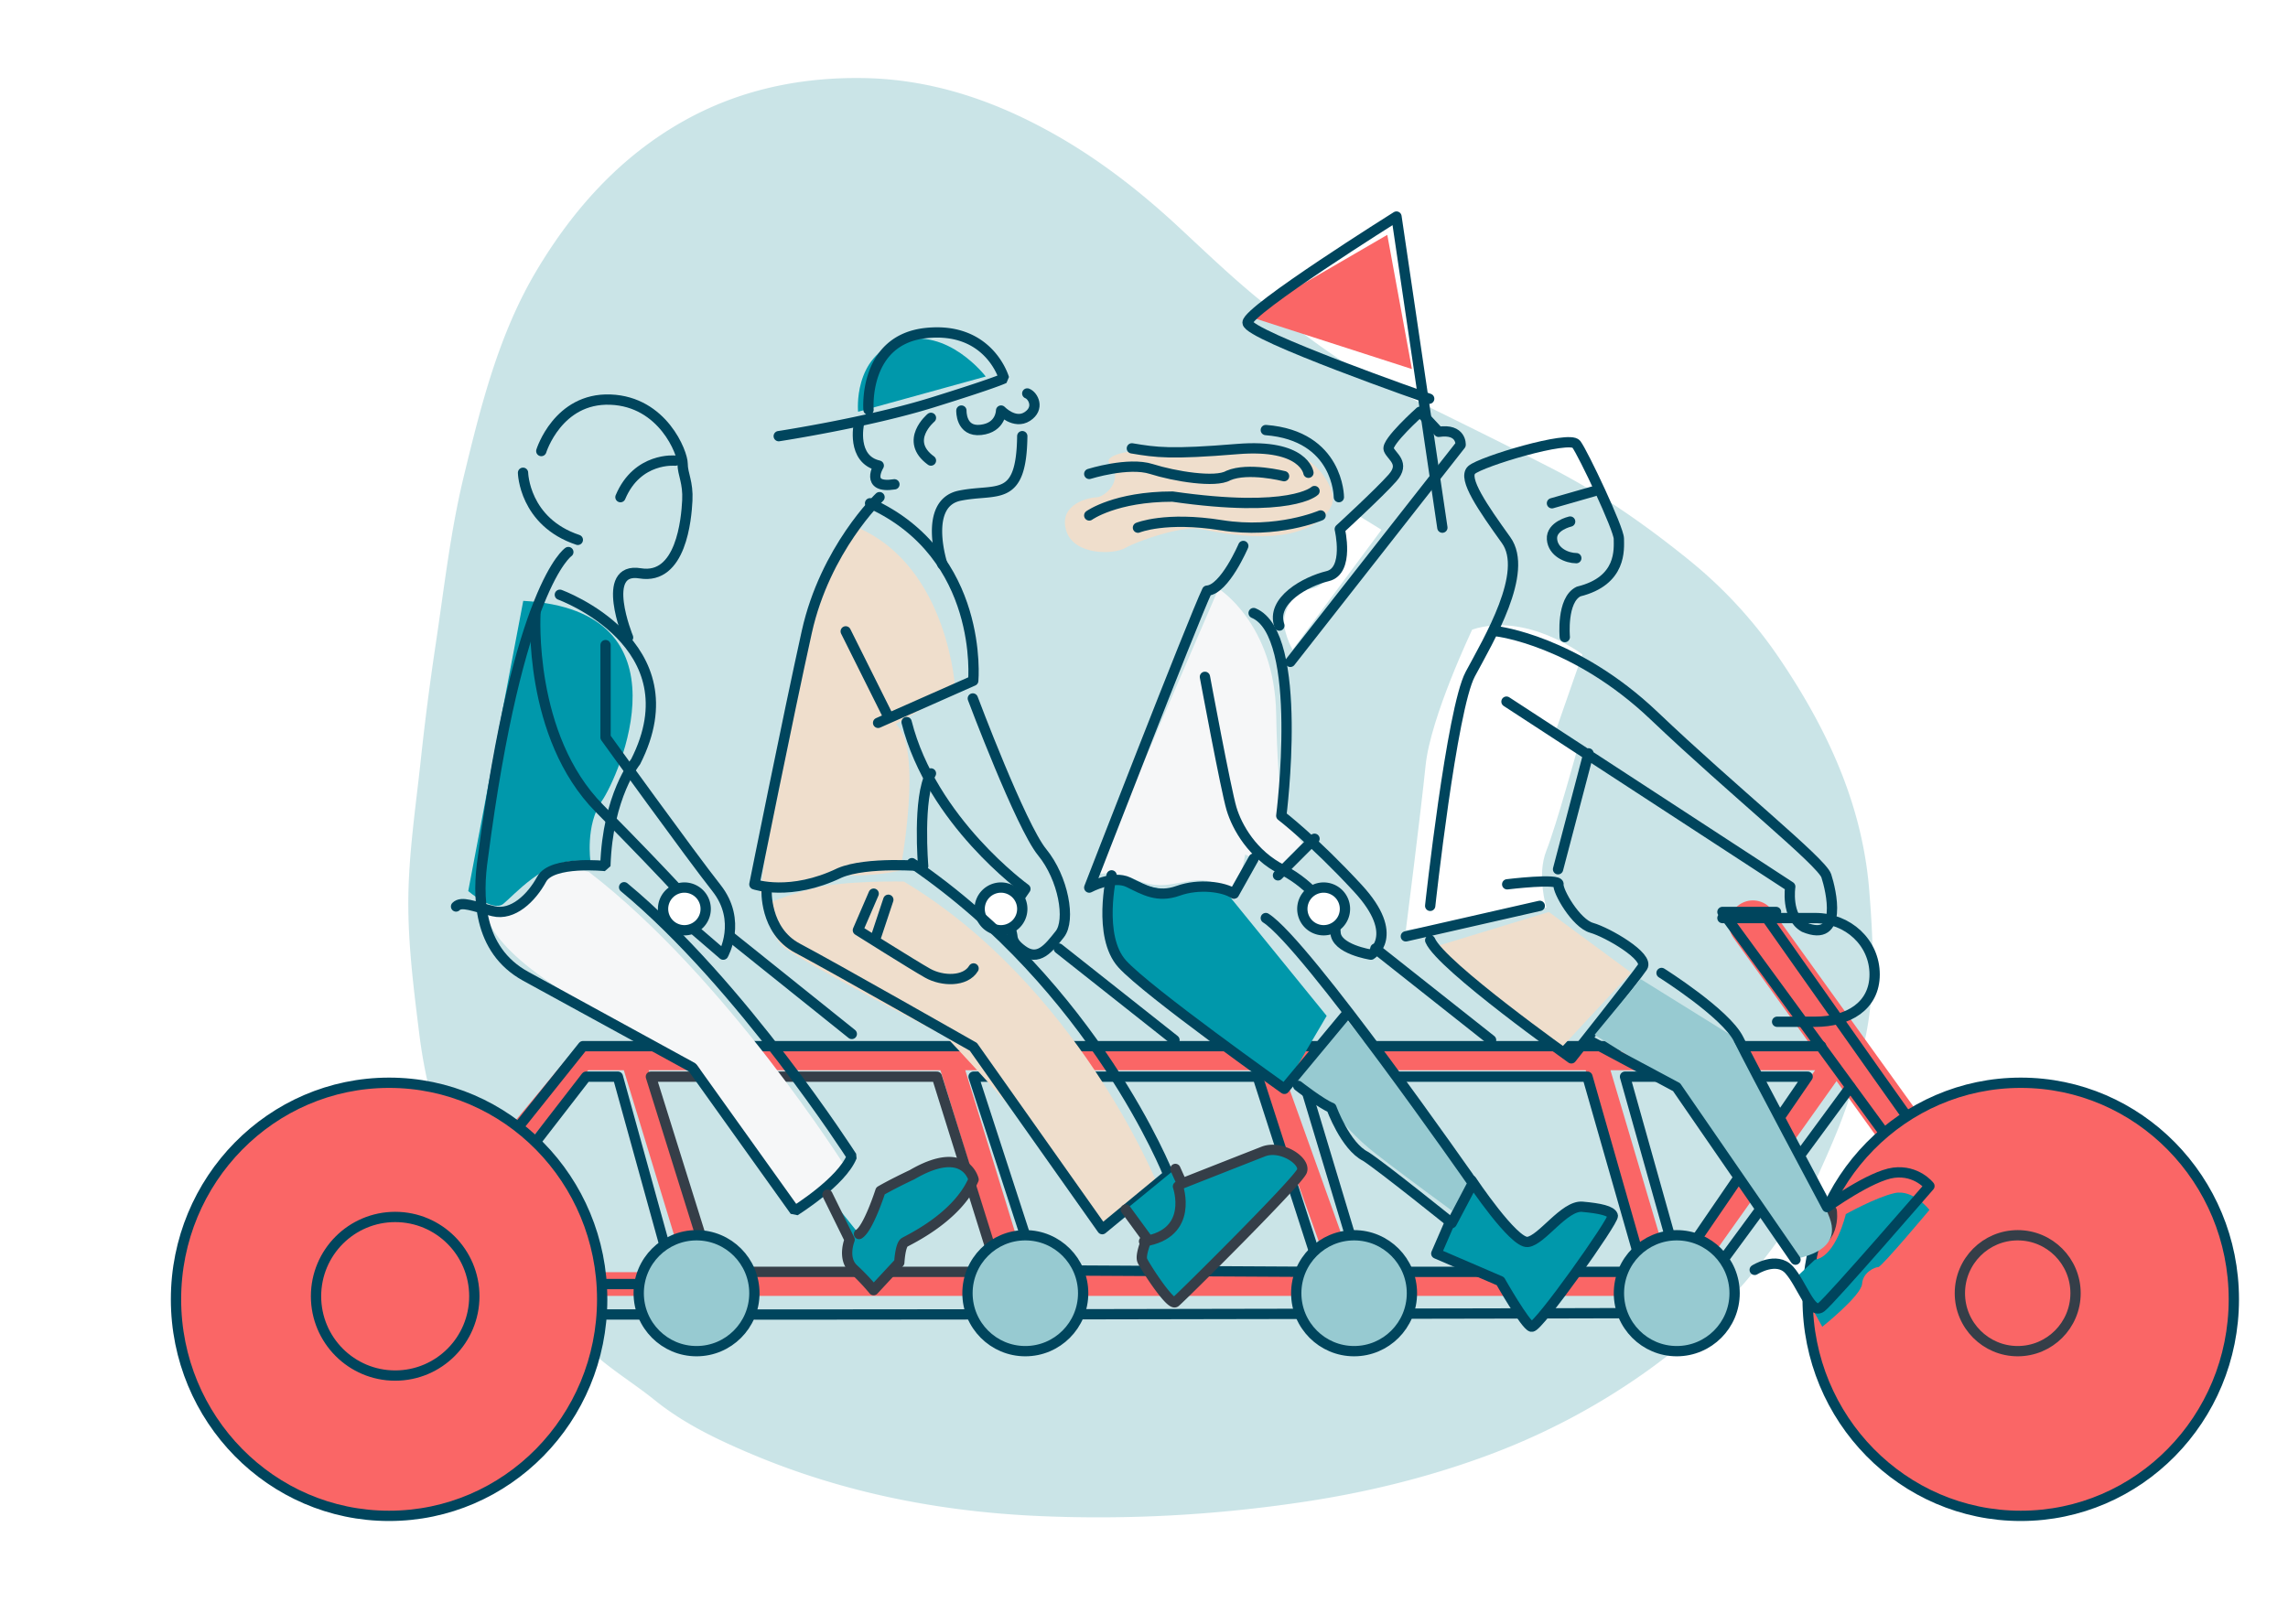 <svg width="338" height="240" viewBox="0 0 338 240" xmlns="http://www.w3.org/2000/svg" xmlns:xlink="http://www.w3.org/1999/xlink"><rect x="0" y="0" width="338" height="240" fill="#333333" stroke="none"/><defs><path id="a" d="M0 0h338v240H0z"/></defs><g fill="none" fill-rule="evenodd"><path d="M0 0h338v240H0z"/><mask id="b" fill="#fff"><use xlink:href="#a"/></mask><use fill="#FFF" xlink:href="#a"/><path d="M274.634 115.343c-.141 14.07-2.833 25.536-7.974 36.565-3.763 8.074-8.516 15.486-14.188 22.254-5.81 6.932-12.37 13.213-19.475 18.89-10.318 8.247-21.306 15.444-33.053 21.552-13.063 6.793-26.808 11.491-41.419 13.309-5.365.667-10.861 1.104-16.33.241-4.138-.653-8.426-.665-12.436-1.735-5.836-1.556-11.637-3.46-17.18-5.84-11.15-4.783-20.283-12.296-27.556-21.916-3.98-5.263-8.014-10.563-11.262-16.273-3.368-5.924-5.885-12.332-8.645-18.586a409.667 409.667 0 0 1-6.7-16.021c-3.087-7.879-6.514-15.674-8.891-23.768-3.027-10.307-6.031-20.727-5.886-31.647.14-10.586 2.298-20.79 7.714-29.954 4.742-8.022 11.502-14.18 19.776-18.802 9.14-5.108 19.04-6.943 29.236-6.978 7.448-.025 14.898 1.024 22.216 2.703 6.03 1.381 12.065 2.883 18.182 3.697 6.44.856 12.922 1.793 19.482 1.355 9.304-.62 18.609-1.27 27.922-1.733 8.182-.404 16.303.327 24.396 1.61A66.875 66.875 0 0 1 231.5 50.26c11.223 5.479 21.224 12.485 28.45 22.978 4.298 6.239 8.35 12.549 10.601 19.81 1.098 3.538 2.046 7.15 2.671 10.794.762 4.435 1.111 8.94 1.413 11.501" fill-opacity=".5" fill="#97CAD1" style="mix-blend-mode:multiply" mask="url(#b)" transform="rotate(30 159.134 132.634)"/><path stroke="#FA6666" stroke-width="3.51" stroke-linecap="round" stroke-linejoin="round" d="M271.538 156.394H86.063l-27.684 33.352h189.464zm-178.082 0l9.893 32.451m36.876-32.451l10.793 35.155m35.976-35.155l12.592 35.155m35.976-35.155l9.894 33.352"/><path d="M258.947 136.563l39.574 54.986" stroke="#FA6666" stroke-width="7.02" stroke-linecap="round" stroke-linejoin="round"/><path d="M262.527 150.986h5.62c4.854 0 8.788-2.297 8.788-6.994 0-4.696-3.934-8.33-8.787-8.33H254.45" stroke="#00455D" stroke-width="1.521" stroke-linecap="round" stroke-linejoin="round"/><path d="M262.372 134.76h-7.922l40.13 54.87s1.895 4.044 3.961 2.448c2.067-1.596.172-3.989-2.411-7.066-2.584-3.077-35.51-49.894-35.51-49.894" stroke="#00455D" stroke-width="1.521" stroke-linecap="round" stroke-linejoin="round"/><path d="M273.337 160.627l-24.552 33.398s-185.957.514-189.694 0c-3.736-.514-2.197-2.845-2.197-2.845l29.23-36.588h182.914" stroke="#00455D" stroke-width="1.521" stroke-linecap="round" stroke-linejoin="round"/><path stroke="#00455D" stroke-width="1.521" stroke-linecap="round" stroke-linejoin="round" d="M267.041 159.099H240.06l7.854 27.943zm-74.651 0l8.684 28.845h41.683l-8.25-28.845zm-48.568 0l9.302 28.616 41.965.229-9.302-28.845z"/><path stroke="#353E48" stroke-width="1.521" stroke-linecap="round" stroke-linejoin="round" d="M96.154 159.099l9.021 28.845h42.245l-9.021-28.845z"/><path stroke="#00455D" stroke-width="1.521" stroke-linecap="round" stroke-linejoin="round" d="M62.876 189.746L86.585 159.1h4.69l8.476 30.647z"/><path d="M88.959 192c0 17.673-14.094 32-31.48 32C40.094 224 26 209.673 26 192c0-17.673 14.094-32 31.48-32 17.385 0 31.479 14.327 31.479 32zM330 192c0 17.673-14.094 32-31.48 32-17.385 0-31.479-14.327-31.479-32 0-17.673 14.094-32 31.48-32C315.906 160 330 174.327 330 192z" stroke="#00455D" stroke-width="1.521" fill="#FA6666" stroke-linecap="round" stroke-linejoin="round"/><path d="M70.071 191.55c0 6.471-5.235 11.718-11.693 11.718-6.456 0-11.692-5.247-11.692-11.718 0-6.473 5.236-11.719 11.692-11.719 6.458 0 11.693 5.246 11.693 11.719z" stroke="#00455D" stroke-width="1.521" stroke-linecap="round" stroke-linejoin="round"/><path d="M111.444 191.099c0 4.729-3.826 8.563-8.545 8.563-4.719 0-8.544-3.834-8.544-8.563 0-4.73 3.825-8.564 8.544-8.564 4.72 0 8.545 3.835 8.545 8.564" fill="#97CAD1"/><path d="M111.444 191.099c0 4.729-3.826 8.563-8.545 8.563-4.719 0-8.544-3.834-8.544-8.563 0-4.73 3.825-8.564 8.544-8.564 4.72 0 8.545 3.835 8.545 8.564z" stroke="#00455D" stroke-width="1.521" stroke-linecap="round" stroke-linejoin="round"/><path d="M160.012 191.099c0 4.729-3.826 8.563-8.545 8.563-4.718 0-8.544-3.834-8.544-8.563 0-4.73 3.826-8.564 8.544-8.564 4.719 0 8.545 3.835 8.545 8.564" fill="#97CAD1"/><path d="M160.012 191.099c0 4.729-3.826 8.563-8.545 8.563-4.718 0-8.544-3.834-8.544-8.563 0-4.73 3.826-8.564 8.544-8.564 4.719 0 8.545 3.835 8.545 8.564z" stroke="#00455D" stroke-width="1.521" stroke-linecap="round" stroke-linejoin="round"/><path d="M208.58 191.099c0 4.729-3.826 8.563-8.544 8.563-4.72 0-8.545-3.834-8.545-8.563 0-4.73 3.826-8.564 8.545-8.564 4.718 0 8.544 3.835 8.544 8.564" fill="#97CAD1"/><path d="M208.58 191.099c0 4.729-3.826 8.563-8.544 8.563-4.72 0-8.545-3.834-8.545-8.563 0-4.73 3.826-8.564 8.545-8.564 4.718 0 8.544 3.835 8.544 8.564z" stroke="#00455D" stroke-width="1.521" stroke-linecap="round" stroke-linejoin="round"/><path d="M256.249 191.099c0 4.729-3.826 8.563-8.545 8.563-4.719 0-8.544-3.834-8.544-8.563 0-4.73 3.825-8.564 8.544-8.564 4.72 0 8.545 3.835 8.545 8.564" fill="#97CAD1"/><path d="M256.249 191.099c0 4.729-3.826 8.563-8.545 8.563-4.719 0-8.544-3.834-8.544-8.563 0-4.73 3.825-8.564 8.544-8.564 4.72 0 8.545 3.835 8.545 8.564z" stroke="#00455D" stroke-width="1.521" stroke-linecap="round" stroke-linejoin="round"/><path d="M306.615 191.099c0 4.729-3.825 8.563-8.544 8.563-4.718 0-8.544-3.834-8.544-8.563 0-4.73 3.826-8.564 8.544-8.564 4.719 0 8.544 3.835 8.544 8.564z" stroke="#353E48" stroke-width="1.521" stroke-linecap="round" stroke-linejoin="round"/><path d="M77.298 88.789l-8.126 42.887s3.611 3.121 5.16 1.9c1.548-1.222 6.062-6.515 11.093-6.38l1.806.136s-.788-5.428 1.67-8.957c2.458-3.528 13.552-28.23-11.603-29.586" fill="#0098AB"/><path d="M91.652 151.111c11.763 7.175 10.827 4.792 12.297 8.065 1.47 3.274 13.902 19.754 13.902 19.754l7.084-6.405s-17.644-28.084-37.96-43.69c0 0-5.08-1.468-6.952 1.334-1.87 2.801-5.213 5.602-8.153 4.935 0 0 .401 6.537 19.782 16.007z" fill="#F6F7F8"/><path d="M112.343 132.056s7.329-3.01 12.126-2.737c4.797.273 8.527-.686 8.527-.686s3.465-18.21-.666-21.633l8.794-5.067s-.932-18.073-14.39-23.961c0 0-6.796 2.19-11.46 32.314-2.398 16.293-2.93 21.77-2.93 21.77m.899 1.5s.135 4.258 2.449 6.319c2.313 2.06 24.068 13.324 24.068 13.324s13.49 14.286 16.349 18.82c2.857 4.532 6.667 9.615 6.667 9.615l8.029-7.05s-11.84-29.077-37.287-44.325c0 0-8.98-.137-13.2.961-4.217 1.1-7.075 2.336-7.075 2.336" fill="#EFDECC"/><path d="M164.33 130.867s-1.62 6.196 0 9.155c1.62 2.957 25.317 20.88 25.317 20.88l6.341-10.788-14.852-18.27s-3.338-2.129-5.007-.977c-1.668 1.15-6.478.427-7.494-.342-1.017-.77-4.306.342-4.306.342" fill="#0098AB"/><path d="M180.007 86.986s8.282 5.146 8.518 18.526c.237 13.38 1.438 15.781 1.438 15.781l2.428 3.307-3.866 3.897-4.57-2.229-1.373 6.69s-2.232-3.042-5.493-2.893c-3.262.148-5.322 1.567-9.098 0-3.777-1.568-6.18-.819-6.18-.819l18.196-42.26z" fill="#F6F7F8"/><path d="M200.657 76.169l-3.14 2.695s1.237 2.6.095 4.236c-1.012 1.45-1.998 3.633-3.902 3.886-1.903.253-3.33 1.794-3.901 3.912-.571 2.118 1.141 5.102 1.141 5.102l13.133-17.713-3.426-2.118z" fill="#FFF"/><path d="M196.82 74.382s-1.884 7.473-18.944 3.886c-2.616-.893-9.943 1.7-11.617 2.698-1.675.998-7.746 1.188-8.792-2.698-1.047-3.886 3.577-4.784 4.562-4.784.985 0 4.125-2.394 1.927-4.988-1.256-1.197 3.873-2.594 8.792-1.596 4.918.998 12.245-1.479 17.164-.34 4.92 1.138 7.43 5.727 6.907 7.822" fill="#EFDECC"/><path fill="#FA6666" d="M204.94 34.704l-20.644 12 24.284 7.831z"/><path d="M217.487 93.034s-6.155 12.92-6.885 20.062c-.73 7.143-2.922 24.369-2.922 24.369l20.763-3.361s-1.461-4.727 0-8.403c1.46-3.676 4.694-15.44 4.694-15.44l-3.443-1.891 4.07-11.66s-8.243-6.301-16.277-3.676" fill="#FFF"/><path d="M212.178 139.835s13.574 12.208 18.679 14.757l10.102-10.87-12.152-8.961-16.63 5.074z" fill="#EFDECC"/><path d="M126.763 60.845s-.817-8.234 6.204-10.414c7.022-2.18 12.654 5.207 12.654 5.207l-18.858 5.207zm138.48 128.007l3.957 7.204s5.756-4.596 5.876-6.334c.12-1.74 1.919-2.484 2.398-2.484.48 0 7.556-8.447 7.556-8.447s-2.4-3.105-5.157-2.483c-2.758.62-7.196 3.104-7.196 3.104s-1.438 6.253-4.556 6.728l-2.878 2.712z" fill="#0098AB"/><path d="M203.183 140.169l17.09 13.521m-36.605-73.014s-2.75 6.446-5.345 6.605c-2.139 4.508-17.412 43.877-17.412 43.877s3.513-1.894 5.804-.78c2.291 1.113 4.276 2.347 7.331 1.253 3.054-1.095 6.72-.599 8.247.425l2.902-5.177" stroke="#00455D" stroke-width="1.521" stroke-linecap="round" stroke-linejoin="round"/><path d="M178 100.017s3.106 16.73 3.924 19.468c.817 2.739 3.106 6.812 7.52 9.045 4.415 2.232 7.849 6.68 7.849 9.208 0 2.53 5.232 3.332 5.232 3.332s4.578-2.765-1.962-9.839-11.282-10.687-11.282-10.687 3.434-26.808-4.087-29.952" stroke="#00455D" stroke-width="1.521" stroke-linecap="round" stroke-linejoin="round"/><path d="M190.62 97.803l25.154-32.069s.162-2.425-3.246-1.922l-2.759-2.967s-5.022 4.486-4.62 5.555c.4 1.069 2.51 2.013.563 4.222-1.947 2.21-7.79 7.571-7.79 7.571s1.461 6.152-1.784 6.94c-3.246.789-8.44 3.6-7.14 7.309m8.789-18.977s0-9.076-10.793-9.916" stroke="#00455D" stroke-width="1.521" stroke-linecap="round" stroke-linejoin="round"/><path d="M193.29 69.86s-.636-4.316-10.497-3.505c-9.86.811-11.928.513-15.586-.101m22.485 4.109s-5.29-1.356-8.245-.088c-1.867 1.11-7.934.117-11.357-.97-3.422-1.087-9.179.727-9.179.727m33.279 2.531s-3.444 3.346-20.976.819c-8.449 0-12.303 2.787-12.303 2.787m34.178 0s-6.395 2.769-14.661 1.444c-8.266-1.325-12.321.359-12.321.359" stroke="#00455D" stroke-width="1.521" stroke-linecap="round" stroke-linejoin="round"/><path d="M217.37 174.423s6.232 9.337 8.309 9.101c2.077-.236 5.423-5.437 8.077-5.2 2.655.236 4.27.613 4.5 1.31.231.699-11.077 16.656-12 16.42-.924-.237-4.616-6.738-4.616-6.738l-9.462-4.077 2.077-4.788" stroke="#00455D" stroke-width="1.521" fill="#0098AB" stroke-linecap="round" stroke-linejoin="round"/><path d="M198.686 134.31a3.151 3.151 0 0 1-3.147 3.155 3.151 3.151 0 0 1-3.148-3.155 3.151 3.151 0 0 1 3.148-3.155 3.151 3.151 0 0 1 3.147 3.155" fill="#FFF"/><path d="M198.686 134.31a3.151 3.151 0 0 1-3.147 3.155 3.151 3.151 0 0 1-3.148-3.155 3.151 3.151 0 0 1 3.148-3.155 3.151 3.151 0 0 1 3.147 3.155z" stroke="#00455D" stroke-width="1.521" stroke-linecap="round" stroke-linejoin="bevel"/><path d="M213.077 77.972L206.297 32s-22.001 13.802-22.001 15.676c0 1.875 26.834 11.245 26.834 11.245m-22.337 70.431l5.396-5.408m-64.258-50.479s-8.025 7.644-10.748 19.926c-2.723 12.282-7.74 37.288-7.74 37.288s5.303 1.834 12.613-1.697c4.012-1.696 12.324-.99 12.324-.99s-.86-10.17 1.147-13.702" stroke="#00455D" stroke-width="1.521" stroke-linecap="round" stroke-linejoin="round"/><path d="M129.719 106.817l14.057-6.222s1.683-18.523-15.243-26.229m-3.598 18.93l6.296 12.62m12.48-2.705s7.083 18.856 10.237 22.715c3.154 3.859 4.25 10.061 2.605 12.128s-3.153 4.075-5.484 2.382-.96-2.292-2.057-3.233c-1.097-.94 2.468-5.849 2.468-5.849s-13.849-9.979-17.551-24.656" stroke="#00455D" stroke-width="1.521" stroke-linecap="round" stroke-linejoin="round"/><path d="M151.018 134.31a3.151 3.151 0 0 1-3.148 3.155 3.151 3.151 0 0 1-3.148-3.155 3.151 3.151 0 0 1 3.148-3.155 3.151 3.151 0 0 1 3.148 3.155" fill="#FFF"/><path d="M151.018 134.31a3.151 3.151 0 0 1-3.148 3.155 3.151 3.151 0 0 1-3.148-3.155 3.151 3.151 0 0 1 3.148-3.155 3.151 3.151 0 0 1 3.148 3.155zm-11.81-50.93s-2.938-9.01 2.576-10.134c5.514-1.123 9.105 1.142 9.234-8.795m-35.977-.001s13.165-2.01 22.674-4.967c9.508-2.956 10.605-3.566 10.605-3.566s-2.157-7.68-11.5-6.705c-9.345.976-8.517 11.338-8.517 11.338" stroke="#00455D" stroke-width="1.521" stroke-linecap="round" stroke-linejoin="bevel"/><path d="M126.882 62.648s-1.148 5.23 2.935 6.152c0 0-2.134 3.463 2.313 2.77m5.397-9.824s-4.048 3.37 0 6.31m4.497-7.388s-.124 3.187 2.87 2.857c2.994-.33 2.994-2.857 2.994-2.857s1.996 2.088 3.867.88c1.872-1.21.873-3.078 0-3.407m-38.506 73.253s-.37 6.122 4.575 8.727c4.946 2.605 25.968 14.567 25.968 14.567l19.043 26.946 9.769-8.058s-10.882-27.586-37.887-46.027m21.697 12.62l17.089 13.521" stroke="#00455D" stroke-width="1.521" stroke-linecap="round" stroke-linejoin="round"/><path d="M166.308 178.73l3.129 4.283s-1.034 2.436-.69 3.249c.345.812 4.144 6.729 4.886 6.149.741-.58 18.184-17.868 18.707-19.376.522-1.508-3.104-3.892-5.712-2.874a7470.902 7470.902 0 0 0-12.024 4.73l-.971-2.156" stroke="#353E48" stroke-width="1.521" fill="#0098AB" stroke-linecap="round" stroke-linejoin="round"/><path d="M174.017 175.324s2.45 6.954-5.011 8.113" stroke="#353E48" stroke-width="1.521" stroke-linecap="round" stroke-linejoin="round"/><path d="M129.066 132.056l-2.332 5.403s8.108 5.117 10.294 6.345c2.186 1.229 5.595 1.298 6.794-.697m-12.592-10.149l-1.798 5.408" stroke="#00455D" stroke-width="1.521" stroke-linecap="round" stroke-linejoin="round"/><path d="M83.958 81.577s-7.4 4.953-12.613 45.09c-.84 5.636-.84 13.664 6.307 17.592 7.147 3.928 24.638 13.492 24.638 13.492l15.136 21.179s6.895-4.27 8.408-8.028c0 0-16.313-25.448-33.635-39.795" stroke="#00455D" stroke-width="1.521" stroke-linecap="round" stroke-linejoin="bevel"/><path d="M82.704 87.887s20.046 7.268 11.193 24.676c0 0-4.131 4.978-4.468 15.41 0 0-7.897-.835-9.41 1.946-1.512 2.782-4.261 5.425-7.147 4.729-2.888-.695-4.675-1.53-5.5-.695" stroke="#00455D" stroke-width="1.521" stroke-linecap="round" stroke-linejoin="bevel"/><path d="M79.1 90.592s-1.141 18.199 9.483 28.901c10.623 10.703 15.271 16.053 15.271 16.053l-1.826 1.382 4.814 4.142s2.822-5.005-.996-9.839c-3.818-4.833-16.39-22.267-16.39-22.267V95.327" stroke="#00455D" stroke-width="1.521" stroke-linecap="round" stroke-linejoin="round"/><path d="M79.964 66.652s2.442-7.889 10.204-7.602c7.763.287 10.674 7.888 10.674 9.466 0 1.578.832 2.725.693 5.45s-.905 11.761-6.967 10.757c-6.063-1.004-1.784 9.474-1.784 9.474M77.266 69.86s.15 7.261 8.095 9.915m14.39-11.705s-5.582-.567-8.094 5.395" stroke="#00455D" stroke-width="1.521" stroke-linecap="round" stroke-linejoin="bevel"/><path d="M104.249 134.31a3.151 3.151 0 0 1-3.148 3.155 3.152 3.152 0 0 1-3.148-3.155 3.152 3.152 0 0 1 3.148-3.155 3.151 3.151 0 0 1 3.148 3.155" fill="#FFF"/><path d="M104.249 134.31a3.151 3.151 0 0 1-3.148 3.155 3.152 3.152 0 0 1-3.148-3.155 3.152 3.152 0 0 1 3.148-3.155 3.151 3.151 0 0 1 3.148 3.155z" stroke="#00455D" stroke-width="1.521" stroke-linecap="round" stroke-linejoin="bevel"/><path d="M107.846 138.366l17.988 14.423" fill="#FFF"/><path d="M107.846 138.366l17.988 14.423" stroke="#00455D" stroke-width="1.521" stroke-linecap="round" stroke-linejoin="bevel"/><path d="M122.237 176.54l3.274 6.654s-1.123 2.766.577 4.329a32.9 32.9 0 0 1 2.966 3.125l3.796-4.088s.136-2.567.764-2.966c.628-.4 7.769-3.645 10.208-9.296 0 0-1.23-5.29-9.074-.72-3.29 1.562-4.681 2.404-4.681 2.404s-1.772 5.53-3.164 6.37" stroke="#353E48" stroke-width="1.521" fill="#0098AB" stroke-linecap="round" stroke-linejoin="round"/><path d="M270.596 178.93s.794 5.107-4.454 5.408" stroke="#353E48" stroke-width="1.521" stroke-linecap="round" stroke-linejoin="round"/><path d="M211.278 133.86s3.175-29.118 5.921-34.245c2.747-5.128 8.695-15.062 5.296-19.797-3.399-4.735-6.457-9.138-5.098-10.37 1.36-1.234 14.445-5.183 15.465-3.81 1.02 1.374 6.288 12.488 6.288 13.972 0 1.483.51 6.215-5.948 7.799-2.55 1.24-2.04 6.735-2.04 6.735" stroke="#00455D" stroke-width="1.521" stroke-linecap="round" stroke-linejoin="round"/><path d="M221.172 93.296s11.511 1.352 23.194 12.48c11.684 11.126 24.742 21.568 25.429 23.645.687 2.077 2.576 10.01-3.265 7.589-2.75-1.557-2.062-5.99-2.062-5.99l-41.921-27.34m12.116 7.644l-4.497 17.127m-7.514 2.224s7.754-.948 7.582 0c-.172.947 2.557 5.766 4.897 6.432 2.341.665 8.545 4.253 7.511 5.79-1.034 1.538-10.512 13.497-10.512 13.497s-19.301-13.691-20.852-17.438m-3.598-.59l19.787-4.507m1.799-59.493l6.296-1.803m-3.608 4.507s-2.824.648-2.683 2.597c.142 1.949 2.244 2.812 3.593 2.812" stroke="#00455D" stroke-width="1.521" stroke-linecap="round" stroke-linejoin="round"/><path d="M190.592 159.514l5.41 3.322c2.129 3 4.523 5.536 7.183 7.608s6.44 4.9 11.34 8.486l3.049-5.472-19.134-23.373-7.848 9.429zm44.97-6.598l11.896 7.443 17.24 25.782c4.938-.9 6.798-2.97 5.579-6.207-1.282-3.404-6.168-12.41-14.658-27.018l-13.254-8.24-6.803 8.24z" fill="#97CAD1"/><path d="M259.218 187.65s3.226-2.065 5.094 0c1.868 2.065 3.227 6.71 4.755 5.506 1.528-1.205 15.963-17.894 15.963-17.894s-1.868-2.395-5.265-1.972c-3.396.423-9.863 5.084-9.863 5.084s-11.194-21.006-13.062-24.81c-1.868-3.803-11.384-9.79-11.384-9.79" stroke="#00455D" stroke-width="1.521" stroke-linecap="round" stroke-linejoin="round"/><path stroke="#00455D" stroke-width="1.521" stroke-linecap="round" stroke-linejoin="round" d="M234.663 153.69l13.015 6.961 17.565 25.49m-73.465-25.685s3.41 2.665 4.91 3.245c0 0 2.04 5.677 5.058 7.183 2.443 1.576 12.712 9.848 12.712 9.848l3.116-5.909s-24.695-35.453-30.58-39.161"/><path d="M164.213 129.352s-2.11 9 1.56 13.079c3.67 4.079 23.968 18.47 23.968 18.47l8.945-10.765" stroke="#00455D" stroke-width="1.521" stroke-linecap="round" stroke-linejoin="round"/></g></svg>